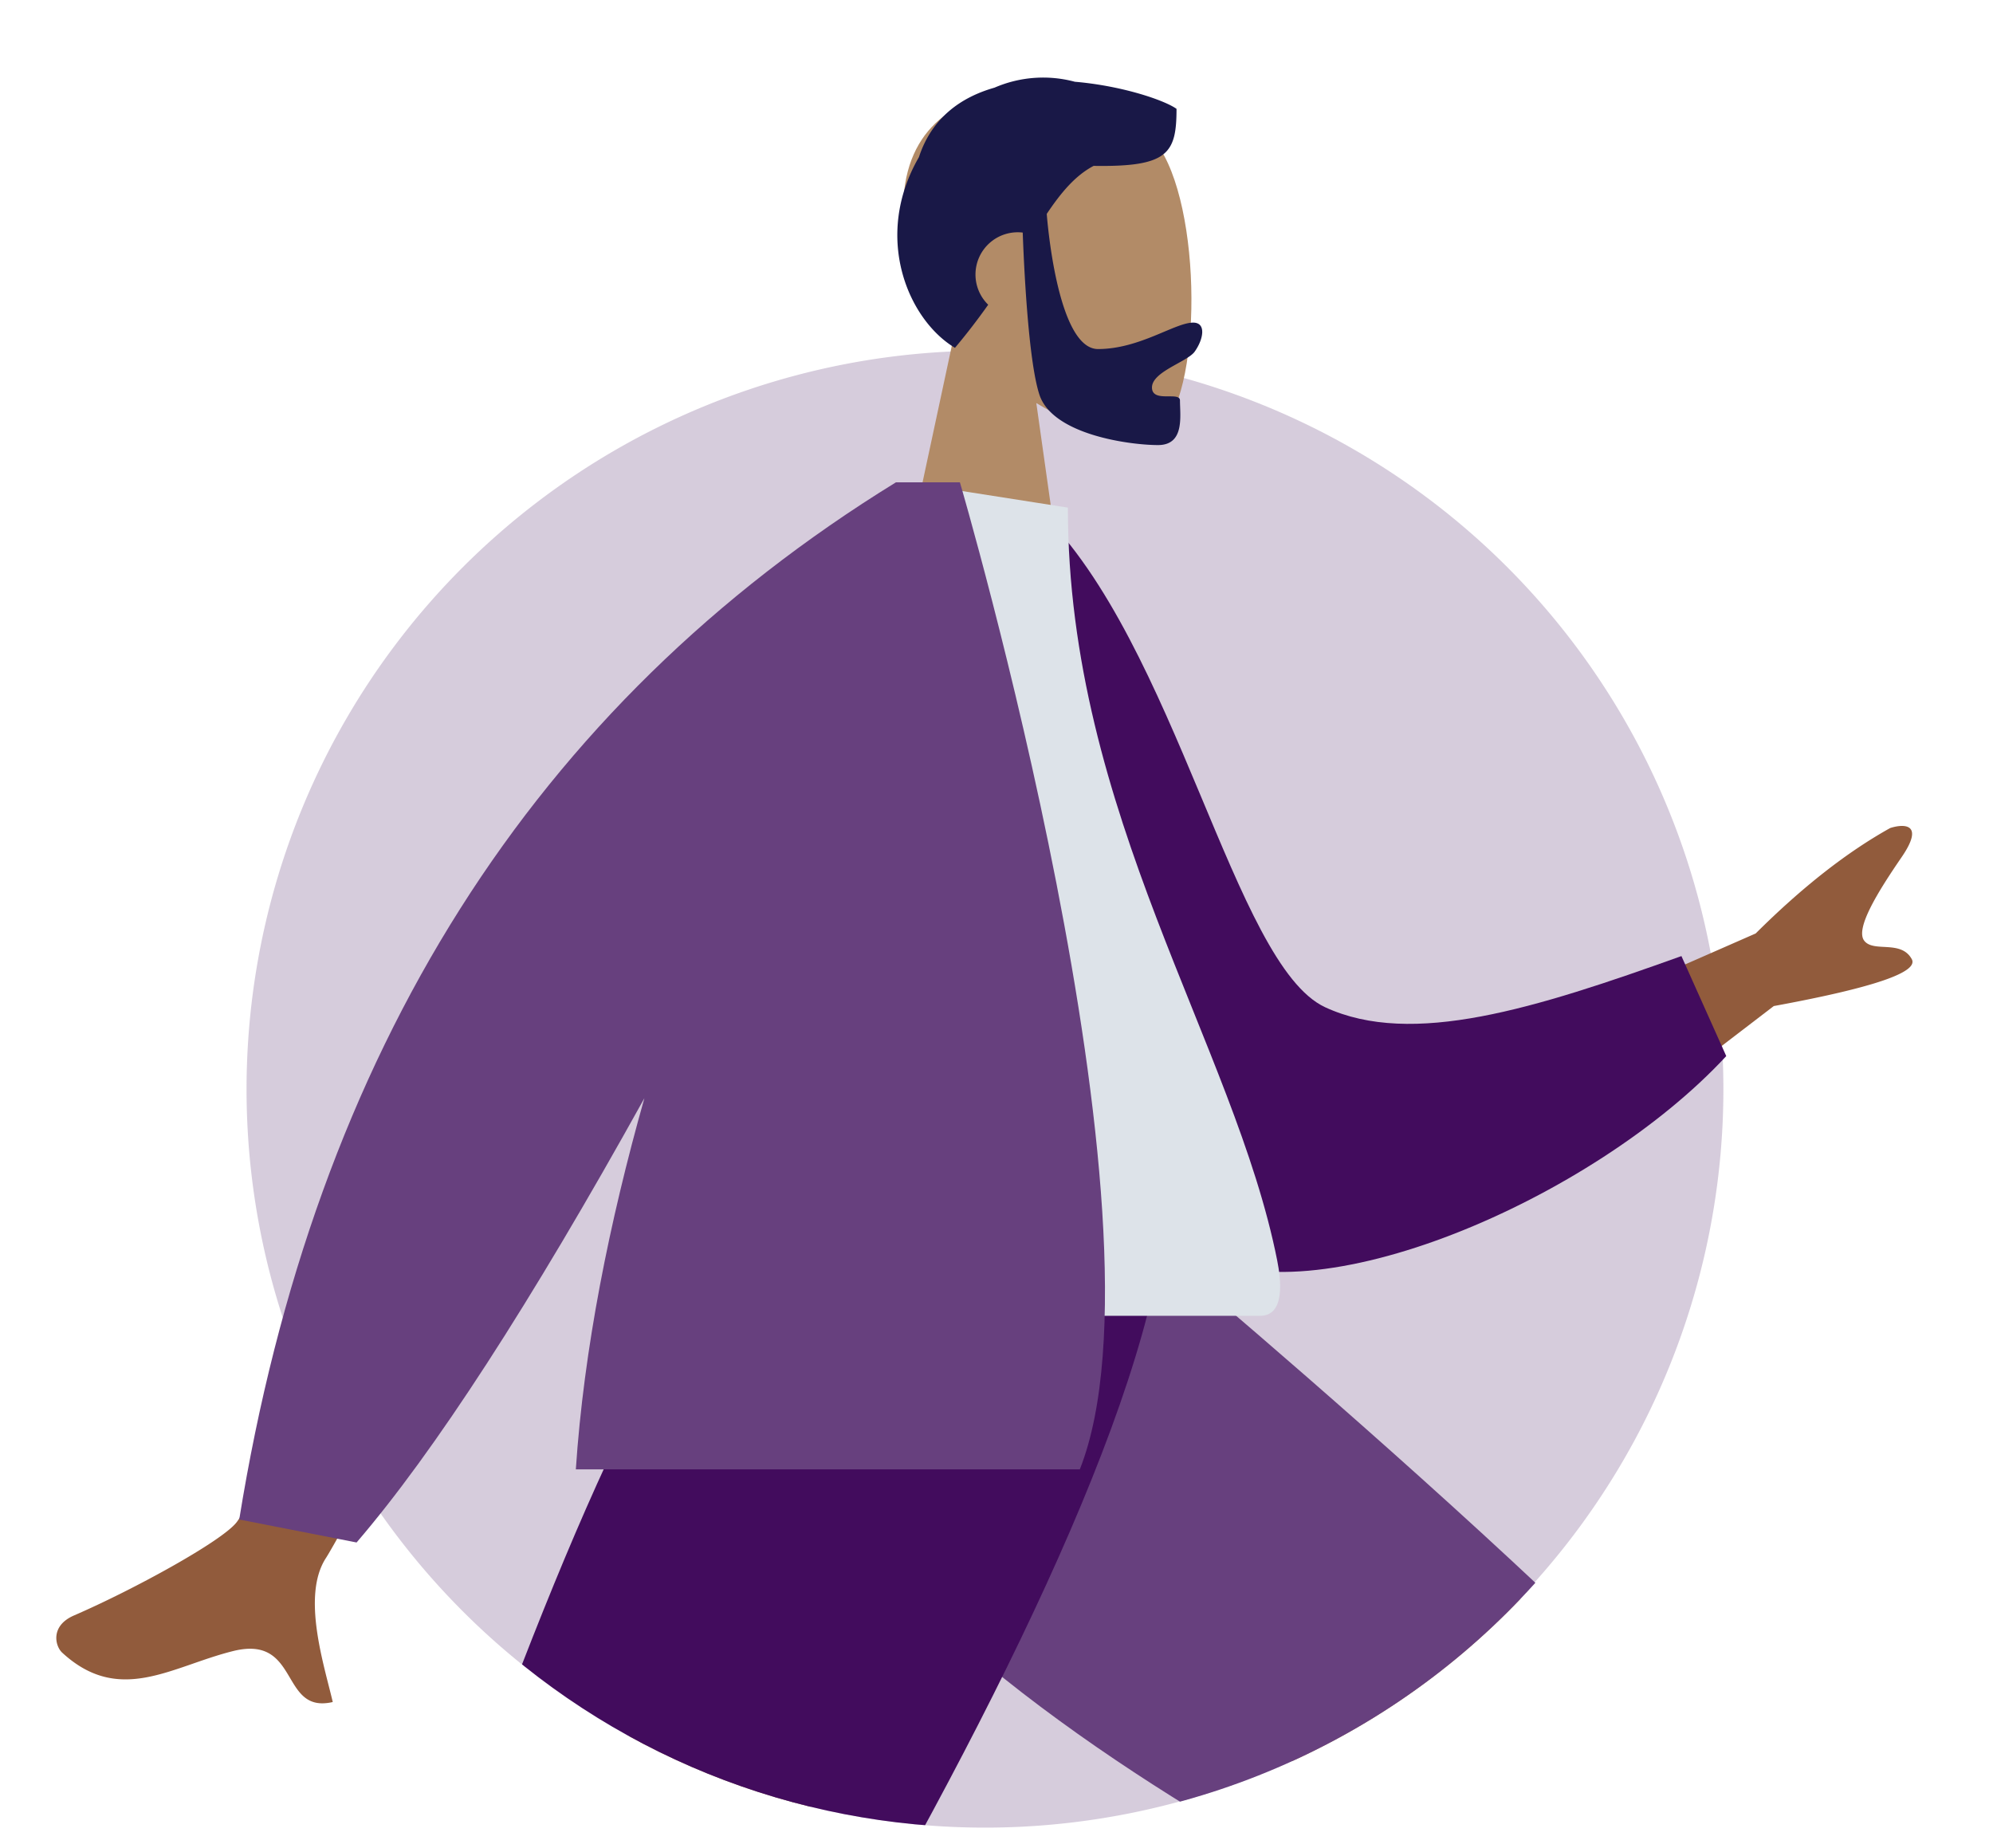 <svg xmlns="http://www.w3.org/2000/svg" xmlns:xlink="http://www.w3.org/1999/xlink" width="337.493" height="312.872" viewBox="0 0 337.493 312.872">
  <defs>
    <clipPath id="clip-path">
      <path id="Mask" d="M166.9,309.473a125.192,125.192,0,0,0,120.5-91.131c3.034-10.785,50.093-46.343,50.093-58.1C337.493,91.185,236.024,0,166.9,0S-46.23,279.766,14.67,309.473c36.374,17.744,60.235-40,65.086-35.3A124.8,124.8,0,0,0,166.9,309.473Z" transform="translate(0)" fill="none"/>
    </clipPath>
    <clipPath id="clip-path-2">
      <path id="Path" d="M62.788,14.651c.536-1.542,4.187-6.32-2.316-10.872-1.169-.818-3.1,0-4.771-.519-1.258-.388-1.683-2.143-3.125-2.449-1.5-.317-3.127,1.121-4.818.995C46.721,1.728,45.122.114,44.043.028c-1.926-.155-3.676,1.661-5.557,1.778C37.4,1.873,36.13.12,35.048.028c-2.634-.226-5.033,1-7.355,1.373-2.139.343-3.134,4.723-4.71,5.759-4.945,3.249-8.82,4.157-12.833,7.491-4.77,3.964-5.683,6.913-7.66,9.554S-.706,36.151.446,42.115c.68,3.518,2.451,13.126,6.409,16.845,5.417,5.091,16.437,6.6,17.416,5.921,4.531-3.146,14.687-20.547,21.891-26.7C51.459,33.663,59.469,24.2,62.788,14.651Z" transform="translate(0 0)" fill="#feb816"/>
    </clipPath>
  </defs>
  <g id="Human" transform="translate(-0.243 -0.027)">
    <path id="Background" d="M125.154,0A125.044,125.044,0,1,1,0,125.044,125.1,125.1,0,0,1,125.154,0Z" transform="translate(41.993 59.412)" fill="#9479a4" opacity="0.38"/>
    <path id="Mask-2" data-name="Mask" d="M166.9,309.473a125.192,125.192,0,0,0,120.5-91.131c3.034-10.785,50.093-46.343,50.093-58.1C337.493,91.185,236.024,0,166.9,0S-46.23,279.766,14.67,309.473c36.374,17.744,60.235-40,65.086-35.3A124.8,124.8,0,0,0,166.9,309.473Z" transform="translate(0.243 0.027)" fill="none"/>
    <g id="Human-2" data-name="Human" transform="translate(0.243 0.027)" clip-path="url(#clip-path)">
      <g id="Human-3" data-name="Human" transform="translate(9.532 -122.345)">
        <g id="Head_Front" data-name="Head/Front" transform="translate(122.363)">
          <g id="Head" transform="translate(16.422 10.874)">
            <path id="Head-2" data-name="Head" d="M0,90.378,10.238,42.7C4.529,36,.664,27.8,1.309,18.6,3.171-7.893,40.085-2.064,47.265,11.308S53.593,58.6,44.313,60.991c-3.7.953-11.585-1.382-19.61-6.214l5.037,35.6Z" transform="translate(0 0)" fill="#784931"/>
          </g>
          <g id="Turban">
            <path id="Path-2" data-name="Path" d="M62.788,14.651c.536-1.542,4.187-6.32-2.316-10.872-1.169-.818-3.1,0-4.771-.519-1.258-.388-1.683-2.143-3.125-2.449-1.5-.317-3.127,1.121-4.818.995C46.721,1.728,45.122.114,44.043.028c-1.926-.155-3.676,1.661-5.557,1.778C37.4,1.873,36.13.12,35.048.028c-2.634-.226-5.033,1-7.355,1.373-2.139.343-3.134,4.723-4.71,5.759-4.945,3.249-8.82,4.157-12.833,7.491-4.77,3.964-5.683,6.913-7.66,9.554S-.706,36.151.446,42.115c.68,3.518,2.451,13.126,6.409,16.845,5.417,5.091,16.437,6.6,17.416,5.921,4.531-3.146,14.687-20.547,21.891-26.7C51.459,33.663,59.469,24.2,62.788,14.651Z" transform="translate(0 0)" fill="#feb816"/>
            <g id="Turban-2" data-name="Turban" transform="translate(0 0)" clip-path="url(#clip-path-2)">
              <path id="Shade" d="M12.63,27.25C15.611,16.688,18.512.384,18.512.384L22.174,0s-6.062,25.553-9.4,35.787C10.52,42.7,8.683,48.561,7.1,53.357c3.253-7.2,7.437-16.435,11.22-25.908,4.069-10.192,8.66-26.1,8.66-26.1h3.683s-8.7,24.78-13.092,34.61C12.867,46.491,9.485,54.494,6.791,59.867A291,291,0,0,0,25.647,27.973c4.209-8.248,9.911-25.258,9.911-25.258l3.427,1.465S30.353,25.709,25.647,34.208C15.419,52.673,5.654,63.814,2.24,66.977c-.591.547-.788.674-.647.395a.134.134,0,0,1-.1-.084,8.96,8.96,0,0,1-.718.954C.5,68.552.3,68.7.178,68.7-1.292,68.7,6.651,48.43,12.63,27.25Z" transform="translate(19.18 -1.828)" fill="rgba(0,0,0,0.2)"/>
            </g>
          </g>
        </g>
        <g id="Bottom_Skinny_Jeans_1" data-name="Bottom/Skinny Jeans 1" transform="translate(0 299.579)">
          <path id="Leg" d="M128.769,0c-23.677,19.306-14.6,188.665-16.176,190.8C111.539,192.218,0,214.941,0,214.941L3.215,228.05S133.7,221.626,141.3,211.941C152.18,198.074,168.148,56.8,168.148,56.8Z" transform="matrix(0.574, -0.819, 0.819, 0.574, 40.941, 139.914)" fill="#b28b67"/>
          <path id="Pant" d="M0,209.8l5.663,21.113c64.847,7.475,107.59-1.727,122.631-16.038s26.92-154.716,26.92-154.716L113.088,0C56.726,42.524,90.39,181.82,88.95,185.007S53.315,190.7,0,209.8Z" transform="matrix(0.574, -0.819, 0.819, 0.574, 48.462, 127.143)" fill="#67407e"/>
          <g id="Right_Show" data-name="Right Show" transform="translate(220.028 230.112) rotate(20)">
            <path id="shoe" d="M4.474,5.033A2,2,0,0,0,1.908,6.381L0,13.106A64.242,64.242,0,0,0,.9,21H57.3s2.2-7.268-2.538-7.848-7.87-1.047-7.87-1.047L20.68.419a1,1,0,0,0-1.332.532L17.663,5.039s-4.385,2.046-7.127,2.046Z" transform="translate(1 19)" fill="#e4e4e4"/>
          </g>
          <path id="Leg-2" data-name="Leg" d="M127.142,0,63.021,153.8,0,283.826H14.869L177.543,0Z" transform="translate(4.208 34.432)" fill="#997659"/>
          <g id="Left_Shot" data-name="Left Shot" transform="translate(0 280.806)">
            <path id="shoe-2" data-name="shoe" d="M5.543,6.152A2.479,2.479,0,0,0,2.365,7.821L0,16.147A79.468,79.468,0,0,0,1.117,25.92h69.89s2.724-9-3.145-9.716-9.752-1.3-9.752-1.3L25.626.44a1.24,1.24,0,0,0-1.65.659L21.887,6.159s-5.434,2.533-8.831,2.533Z" transform="translate(1.239 23.602)" fill="#e4e4e4"/>
          </g>
          <path id="Pant-2" data-name="Pant" d="M0,256.814,33.038,263C58.584,225.482,165.491,71.624,177.212,0H103.662C64.518,51.777,24.35,218.671,0,256.814Z" transform="translate(9.899 34.432)" fill="#420c5d"/>
        </g>
        <g id="Head_Front_Short_Beard" data-name="Head/Front/Short Beard" transform="translate(78.225 100.868)">
          <g id="Head-3" data-name="Head" transform="translate(64.324 36.962)">
            <path id="Head-4" data-name="Head" d="M0,87,9.836,41.1c-5.485-6.446-9.2-14.346-8.578-23.2C3.046-7.6,38.51-1.987,45.408,10.886s6.079,45.525-2.836,47.825c-3.556.918-11.13-1.33-18.84-5.982L28.572,87Z" transform="translate(-0.324 0.038)" fill="#b28b67"/>
          </g>
          <path id="Hair" d="M24.069,53.715c-1.921-5.806-2.652-22.519-2.829-27.457a7.152,7.152,0,0,0-8,7.1,7.135,7.135,0,0,0,2.153,5.118c-1.654,2.336-3.507,4.777-5.63,7.3-7.979-4.791-13.9-18.817-6.1-32.291C5.815,6.883,10.7,3.357,16.46,1.72a20.718,20.718,0,0,1,13.609-1C38.09,1.4,45.253,3.853,47.283,5.307c0,7.6-1.472,9.856-14.04,9.658-3.088,1.632-5.463,4.443-7.935,8.128.018.246,1.679,22.888,8.685,22.888,7.042,0,13.018-4.476,16.109-4.476,2.252,0,1.75,2.822.256,4.914-1.232,1.727-7.231,3.39-7.231,6.066,0,1.511,1.512,1.509,2.827,1.506,1.014,0,1.913,0,1.913.688,0,2.625.834,7.561-3.719,7.561C39.541,62.24,26.332,60.559,24.069,53.715Z" transform="translate(64.191 34.601)" fill="#191847"/>
        </g>
        <g id="Body_Long_Sleeve_1" data-name="Body/Long Sleeve 1" transform="translate(0 204.015)">
          <path id="Skin" d="M39.391,143.946c-1.69-2.839-3.61-5.677-9.445-4.23C19.534,142.3,10.705,148.93,1,139.988c-1.193-1.1-2.068-4.535,2-6.3,10.14-4.391,25.12-12.612,27.549-15.8q4.97-6.53,30.8-74.554l25.393,5.033q-38.3,71.323-41.084,75.6c-4.17,6.419-.279,18.184,1.158,24.379a7.829,7.829,0,0,1-1.768.221C41.99,148.567,40.767,146.257,39.391,143.946ZM242.873,37.906l44.9-19.7Q299.571,6.458,310.559.349c2.19-.7,5.932-.907,1.939,4.919s-7.929,12.134-6.335,14.176,6.216-.212,8.042,3.109q1.827,3.321-23.369,7.945L257.21,56.257Z" transform="translate(0 58.189)" fill="#915b3c"/>
          <path id="Coat_Back" data-name="Coat Back" d="M0,2.763,10.514,0C35.735,20.5,49.959,73.805,66.08,79.616c15.242,5.493,35.435-2.88,59.344-13.891l9.036,16.213c-20.307,26.2-66.295,50.866-86.685,40.868C15.176,106.821,2.186,40.678,0,2.763Z" transform="matrix(0.996, 0.087, -0.087, 0.996, 155.996, 3.849)" fill="#420c5d"/>
          <path id="Shirt" d="M0,141.139H94.809c4.332,0,3.516-6.25,2.89-9.4C90.471,95.335,62.256,56.1,62.256,4.285L34.909,0C12.289,36.347,4.467,81.1,0,141.139Z" transform="translate(109.045)" fill="#dde3e9"/>
          <path id="Coat_Front" data-name="Coat Front" d="M0,175.63Q19.2,56.649,111.211,0h10.828s36.826,125.423,20.305,167.138H57c1.35-20.35,5.68-41.87,11.61-62.853q-28.992,52.249-48.738,75.234Z" transform="translate(30.979)" fill="#67407e"/>
        </g>
      </g>
    </g>
  </g>
</svg>
